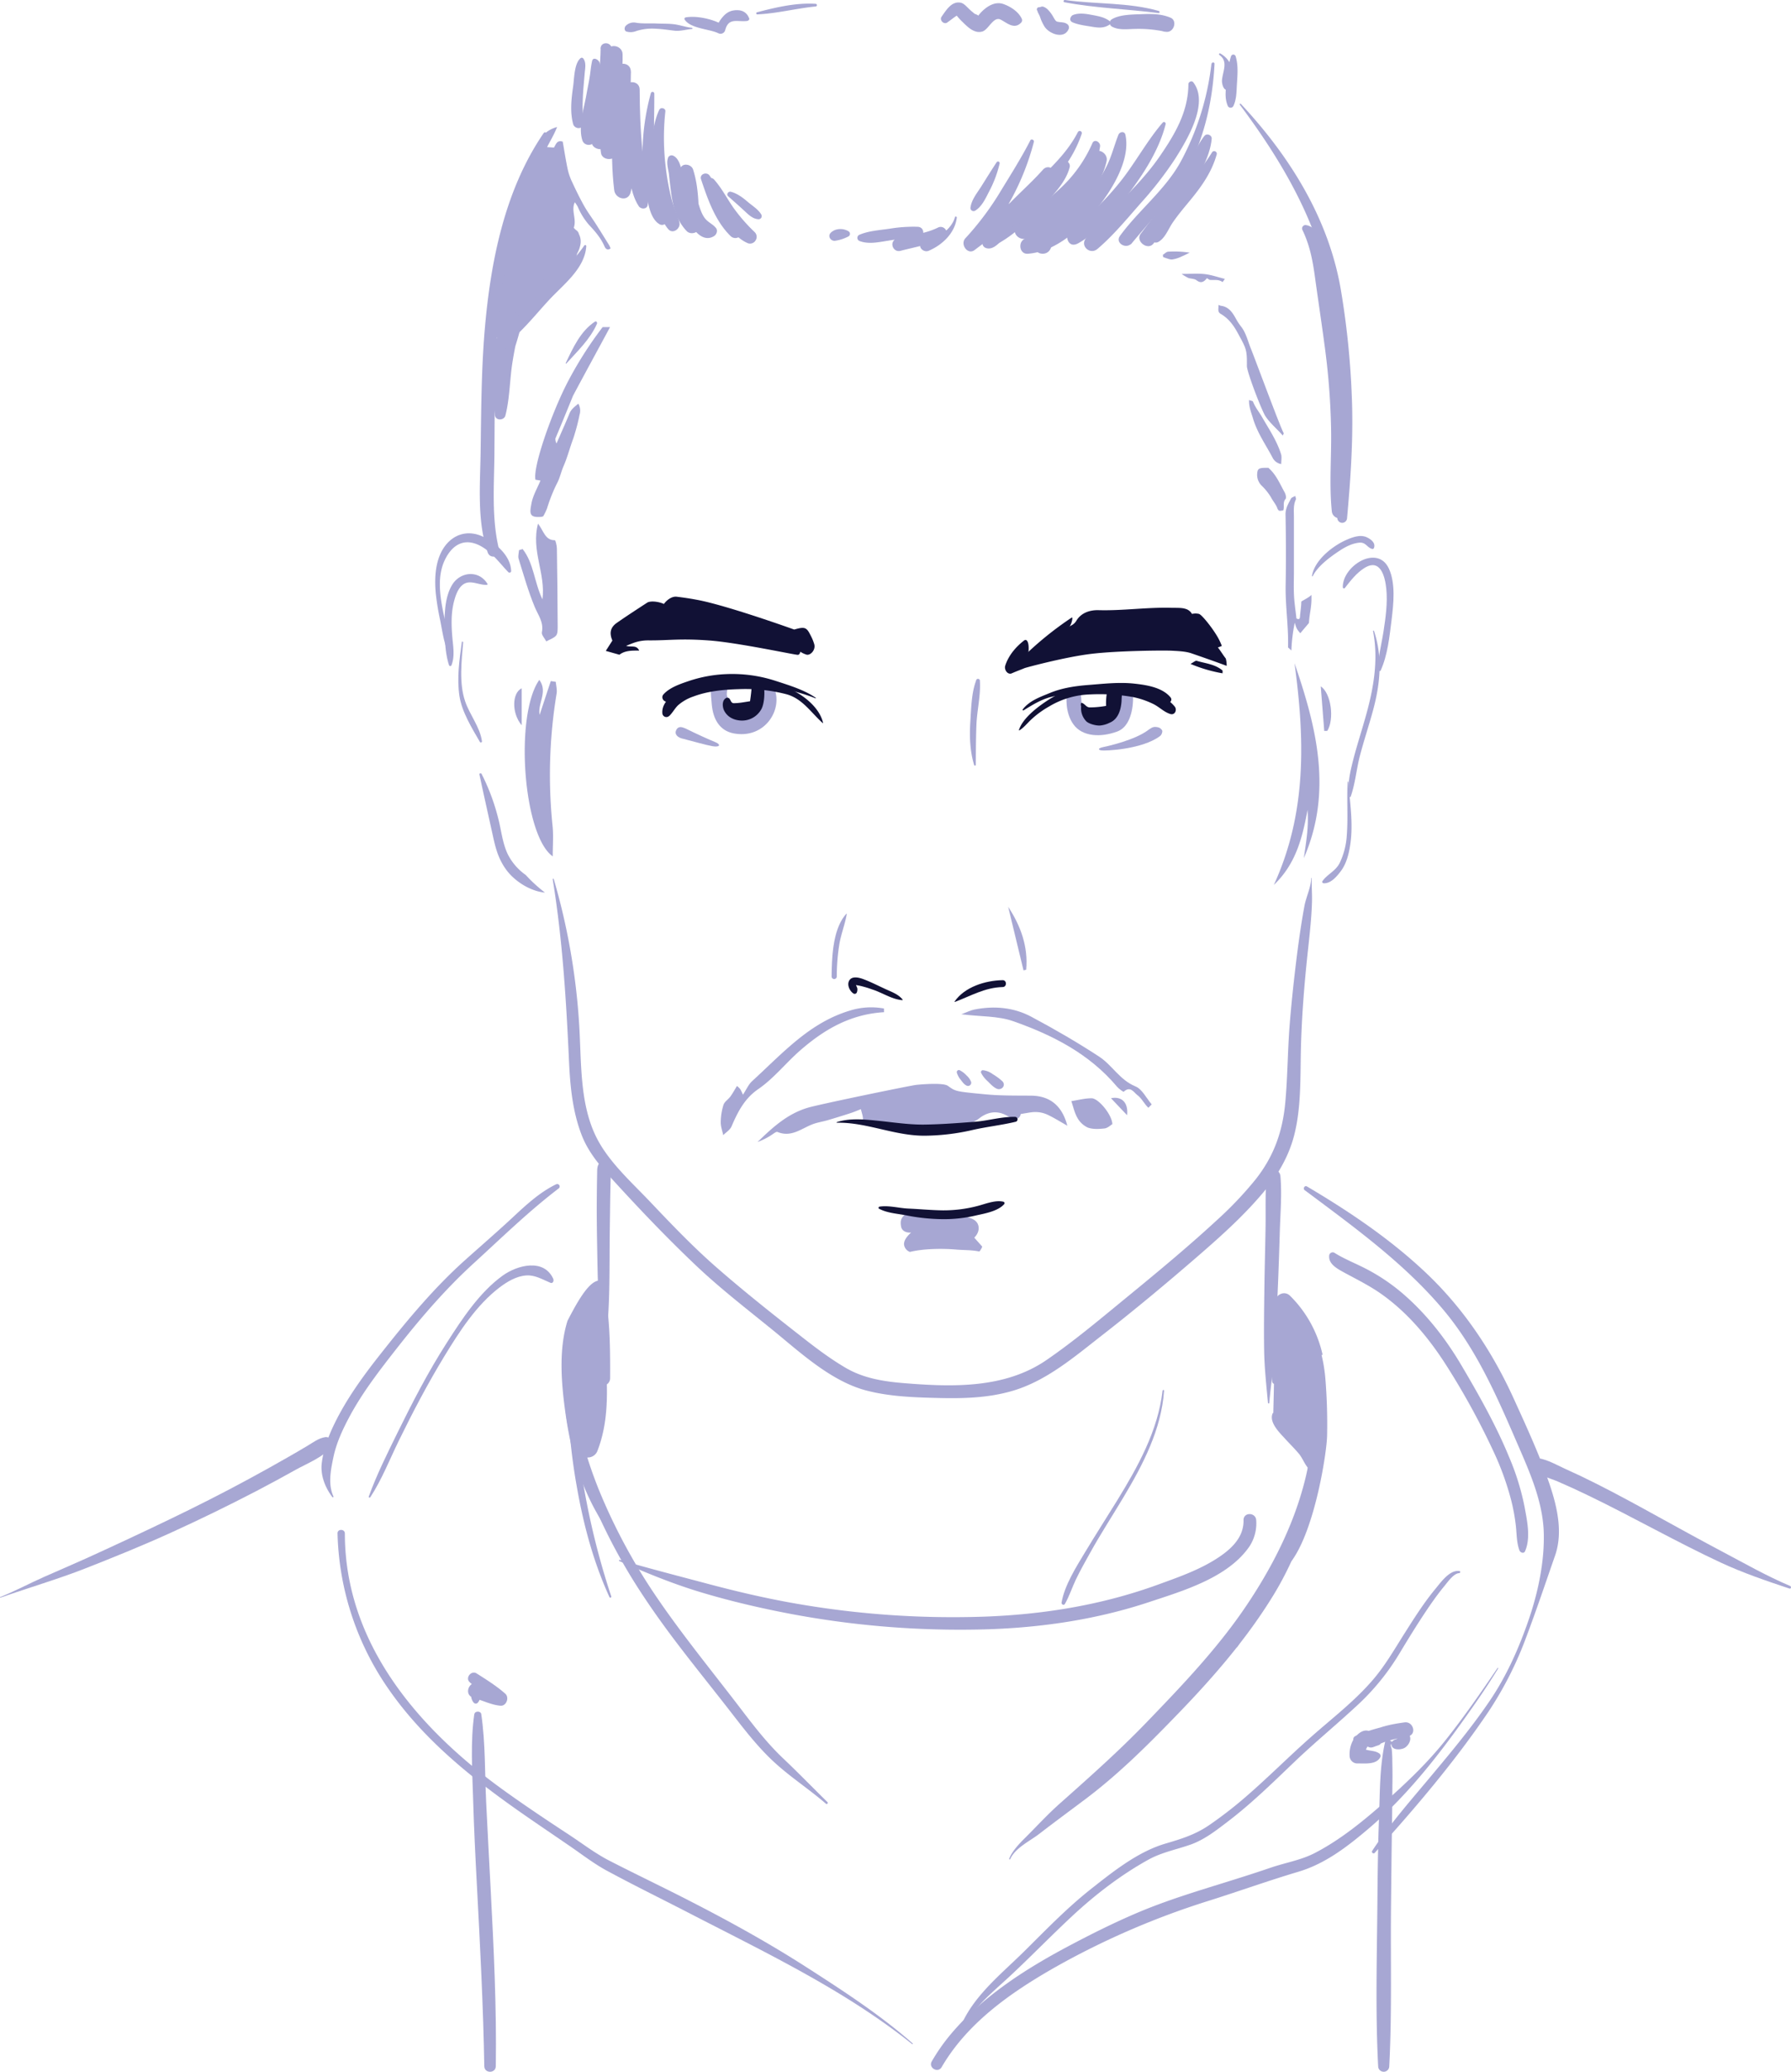<svg xmlns="http://www.w3.org/2000/svg" width="934.04" height="1080" viewBox="0 0 934.04 1080"><g id="Слой_2" data-name="Слой 2"><g id="guy_99666370"><g id="guy_99666370-2" data-name="guy_99666370"><path d="M272.36 156c.07-.37.15-.74.21-1.11a4 4 0 0 0-4.43-4.94c-1.91-2-5.7-2.05-6.39 1.41-.56 2.8-1.32 5.54-2.06 8.29-.58 1.86-1 3.77-1.42 5.63-.18.82-.35 1.64-.5 2.48a3.57 3.57.0 0 0 .34 2.46c-.09.91-.15 1.82-.18 2.74a3.48 3.48.0 0 0 1.92 3.42c-1.73 8-3.41 16.1-4.68 24.23a4.29 4.29.0 0 0 2.43 4.6 53.4 53.4.0 0 0 .56 11.42c.48 2.82 4.75 2.55 5.41.0 2.28-8.8 2.24-18.43 3.63-27.42q.69-4.38 1.56-8.73A199 199 0 0 0 274 160.21 4.06 4.06.0 0 0 272.36 156z" fill="#a7a7d3" fill-rule="evenodd"/><path d="M317.72 127.87c-2.37-3.81-4.73-7.62-7.15-11.41-2-3.09-4.18-6-6-9.24-2.32-4.15-4.4-8.45-6.4-12.77A30.77 30.77.0 0 1 296 87.92c-1-4.74-1.72-9.53-2.52-14.07-3.06-1-3.54 1.46-4.58 3.08l-3.59-.24c1.74-3.38 3.53-6.37 4.85-9.55l.39-.93a15.36 15.36.0 0 0-6.37 3.37c-1.79 3.93-10.37 23-13.89 34.34s-5.71 18.62-6 19.94c-.3 9.16-3.91 15.7-5.56 24.72.23.2.74 10.82 1 11.08 3.59 4.34 8.77 1.21 12.29 5.59.28.35.57.69.85 1h.28c3.53-3.55 7.12-7.06 10.55-10.71 4.87-5.17 9.78-10.41 13.34-16.6a30.58 30.58.0 0 0 1.55-3.15 11.73 11.73.0 0 1 .67-2.7c.92-2.32.65-4.94 2-7.13.78-1.23.27-4.3-.72-5.7a15.9 15.9.0 0 0-1.31-1.5c1.64-4.69-1.54-9 .55-13.32a18.76 18.76.0 0 1 1.5 2.27 35.27 35.27.0 0 0 6.07 9.71c3.17 3.34 6.08 6.79 7.95 11.09.36.82 1.29 2.34 3.13 1A11.92 11.92.0 0 0 317.72 127.87z" fill="#a7a7d3" fill-rule="evenodd"/><path d="M670.49 304.91c-.21 10.89 1.56 21.71 1.25 32.59.59.52 1.17 1.06 1.74 1.61a87.67 87.67.0 0 1 1.75-14.48c1 3.2 1 3.2 2.88 5.48l4.52-5.34c.31-5.53 1.57-8.27 1.3-14.67-.93 1.19-4.56 2.93-5.28 3.51.0 2.33-.61 6.38-.67 7.79-.08 1.71-1 1.47-1.86 1-.45-4.09-1.07-8-1.27-11.91-.22-4.24-.05-8.5-.05-12.76q0-14.08.0-28.17c0-3.08-.39-6.2 1-9.14.17-.37-.12-1-.27-1.89-.94.55-1.92.77-2.23 1.35-1.38 2.63-2.93 5.09-2.87 8.4C670.67 280.46 670.72 292.69 670.49 304.91z" fill="#a7a7d3" fill-rule="evenodd"/><path d="M314.29 170.51h3.86c-1.76 3.37-14.72 27.11-19.33 35.85-5.54 13.66-9.18 22.26-9.18 22.26a4.92 4.92.0 0 0 .61 2.54c2.26-5.22 4.6-10.4 6.76-15.66.91-2.22 2.63-3.43 4.59-5.07a7.27 7.27.0 0 1 .65 5.81 106.33 106.33.0 0 1-3.31 12.43c-1.79 4.76-3 9.71-5.06 14.39-1.25 2.84-1.85 6-3.3 8.72A84.77 84.77.0 0 0 285.3 265a30.89 30.89.0 0 1-2 4.15c-.59.18-.75.26-.91.28-6.56.6-6.17-1.9-5.22-7 .75-4.08 3-7.88 4.71-11.93l-2.63-.42c-1.4-6.54 8.11-33.9 16.44-50.22A198.5 198.5.0 0 1 314.29 170.51z" fill="#a7a7d3" fill-rule="evenodd"/><path d="M475.19 642.51c-1.37 1.19-4.2 4-3.65 6.68a4.7 4.7.0 0 0 3 3.43c7.18-1.75 17.21-1.85 24.36-1.21 3.4.3 7.84.15 11.87 1a8.5 8.5.0 0 0 1.49-2.56l-4.15-4.65c1.91-1.95 2.67-4.18 2.1-6.37-.65-2.45-2.84-3.42-4.85-4.11-3.74-1.29-7.47-2.52-11.48-2.23-3.29.23-6.61.0-9.91.0-.79.0-1.85.38-2.31-.06-2-1.88-4.19-.75-6.27-1s-2.91 1.11-4.36 2.66c-1.29 1.37-1.49 2.92-1.11 5.26S472.64 642.76 475.19 642.51z" fill="#a7a7d3" fill-rule="evenodd"/><path d="M669 227.05c-3-3.47-6.45-6.21-9-10-2-2.95-9.78-23.31-9.73-26.31.12-8.79-.43-9.15-5-17.58-2.22-4-4.77-7.29-8.71-9.58-1.73-1-1-2.79-1.09-4.67a5.42 5.42.0 0 0 1.14.48c4.33.47 6.24 3.69 8.09 7a27.76 27.76.0 0 0 2.48 3.76c2.73 3.44 3.58 7.75 5.21 11.67s15.76 42.17 17.09 43.95C669.55 225.94 669.25 226.39 669 227.05z" fill="#a7a7d3" fill-rule="evenodd"/><path d="M669.21 266.12c-1.18-.1-2.3 1-3.11-1.32-.67-1.87-2.24-3.57-3.23-5.51a29.32 29.32.0 0 0-4.77-6 7.94 7.94.0 0 1-2.48-5.86c.11-2.85.64-3.43 3.74-3.55.71.0 1.41.0 2.12.0 4.06 3.47 6 8.35 8.52 12.85.54 1 .94 2.81.44 3.38C668.8 262 670 264.17 669.21 266.12z" fill="#a7a7d3" fill-rule="evenodd"/><path d="M668.17 241.92a6.19 6.19.0 0 1-4.6-3.54c-3.54-6.66-7.94-12.89-10.11-20.26-.89-3-2.16-5.87-2.06-9.58 1 .37 1.91.44 2.06.81 1.15 3 3.22 5.45 4.77 8.15 3.59 6.24 7.7 12.3 9.87 19.27C668.57 238.3 668.17 240.1 668.17 241.92z" fill="#a7a7d3" fill-rule="evenodd"/><path d="M629.44 145c-1.45 1.84-3 3-5.49 1.06-1.07-.82-2.84-.69-4.23-1.17a26 26 0 0 1-3.5-2.1c4.82.0 8.49-.32 12.08.1 3.39.39 6.7 1.56 10.49 2.5l-1.18 1.66c-2-1.46-4.22-1-6.4-1.11C630.62 145.93 630.07 145.38 629.44 145z" fill="#a7a7d3" fill-rule="evenodd"/><path d="M606.45 132.85c.92-.58 1.83-1.6 2.78-1.65a54 54 0 0 1 11.22.51c-1.34.63-2.65 1.35-4 1.89a17.17 17.17.0 0 1-5.11 1.66c-1.53.09-3.13-.76-4.7-1.2C606.56 133.65 606.5 133.25 606.45 132.85z" fill="#a7a7d3" fill-rule="evenodd"/><path d="M537.65 571.16c-7.92-.06-15.87.06-23.73-.69-15.94-1.52-15.51-1.53-19.59-4.42-2.42-1.73-13.38-.81-16.36-.52s-50 10-56.34 11.83c-10.95 3.15-18.73 10.4-26.54 17.95a34.59 34.59.0 0 0 7.29-3.67c1-.61 2.4-1.85 3.09-1.56 6.95 2.91 12.14-1.51 17.89-3.85 2.66-1.09 5.61-1.48 8.39-2.3q5.91-1.74 11.76-3.64c1.86-.6 3.66-1.39 5.48-2.09.37 1.9 1.26 3.88 1 5.69v.29c1.83.56 3.66 1.48 5.68 1.94 5.6 1.28 11.5 1.43 17.18 2.39q8.07 1.35 16.17 2.46a81.21 81.21.0 0 1 10.41-1.57 10.1 10.1.0 0 0 1-1.67c.32-.68 1.92-.7 2.88-1.13 2.41-1.08 5.11-1.82 7.12-3.41 4.69-3.74 9.61-4.41 14.71-1.6 3.62 2 6.35 2.65 7.23-.88 3.33-.47 5.71-1.1 8.06-1a15.05 15.05.0 0 1 6 1.44c3.51 1.68 6.82 3.77 10.21 5.68C553.78 575.94 547.14 571.24 537.65 571.16z" fill="#a7a7d3" fill-rule="evenodd"/><path d="M288.26 446.42c-15.46-10.9-20-73.59-7-92 4.6 6.29-1 12.36.18 18.21q2.89-8.79 5.81-17.59l2.6.4c.17 2 .76 4.12.44 6.06a259.88 259.88.0 0 0-2.14 68.85C288.7 435.41 288.26 440.54 288.26 446.42z" fill="#a7a7d3" fill-rule="evenodd"/><path d="M675.11 345.71c11.46 33.33 20 66.83 4.87 101.61.57-4.15 1.25-8.29 1.67-12.46a74.55 74.55.0 0 0 .27-12.7c-2.66 14.22-5.93 28.07-17.6 39.16C681.71 423.48 680.41 384.85 675.11 345.71z" fill="#a7a7d3" fill-rule="evenodd"/><path d="M461.06 527.65c-18.7 1.09-32.42 10.15-43.46 19.68-7.56 6.53-14.06 14.88-22.09 20.37-7.16 4.89-10.66 11.73-14 19.5-.81 1.87-2.86 3.06-4.34 4.55-.46-2.25-1.32-4.52-1.28-6.77a31 31 0 0 1 1.41-9c.56-1.71 2.47-2.81 3.6-4.35s2.18-3.46 3.45-5.52a11.34 11.34.0 0 1 1.66 1.58 23.42 23.42.0 0 1 1.44 3c1.79-2.71 2.93-5.39 4.77-7.07 16.31-14.95 30.11-30.62 51.31-36.89a37 37 0 0 1 17.48-1C461 526.38 461 527 461.06 527.65z" fill="#a7a7d3" fill-rule="evenodd"/><path d="M272.56 286.22c5.81 7.33 6 17.16 10.33 26.23 1.79-13.5-6.06-25.51-2.29-39.5 3 4 3.71 8.71 8.76 8.66.36.0 1.05 2.81 1.07 4.32q.33 20.44.41 40.89c0 1.55.0 3.55-.87 4.54-1.25 1.39-3.34 2-5.07 3-.82-1.59-2.58-3.38-2.3-4.74 1.08-5.28-2-9-3.78-13.33-3.34-8.11-5.74-16.6-8.35-25-.42-1.35.11-3 .2-4.5z" fill="#a7a7d3" fill-rule="evenodd"/><path d="M371.21 367.33c-.64-7-.75-8.95.0-10.49.62-1.28 6.76-.14 7.81-1.22.93.94-.27 5.89.09 7 1.68 5.34 2.89 5.68 7.32 5.09s6 1 6.69-2.7c.4-2 2.62-10.54 3.36-10.24 3 1.19 7.17 3.12 7.88 5.64 3.16 11.18-6.54 24.91-21.92 21.87C375.2 380.8 371.89 374.78 371.21 367.33z" fill="#a7a7d3" fill-rule="evenodd"/><path d="M590.92 363.63c0 8.09-2.48 15.55-8.14 17.66-8.67 3.25-18.35 2.8-23-3.72s-3.46-15.16-3.46-15.16 6.44-2.56 7.39-1.47c0 0 .2 9.13 1.52 9.05 2.58-.15 10.43 1.75 12.77.16.91-.61.27-6.87.56-8 1-3.67 3.32-6.09 6.84-4.64C587.69 358.41 589.11 361.5 590.92 363.63z" fill="#a7a7d3" fill-rule="evenodd"/><path d="M501.34 528.73c2.91-1.07 4.86-2.09 6.94-2.49 10.21-2 20.33-1.12 29.48 3.74 12.13 6.46 24.07 13.38 35.57 20.9C580 555.27 584 563 592.13 566.32c3.53 1.42 5.72 6.16 8.51 9.4l-1.75 1.76c-2.25-2.12-3.38-4.9-5.85-6.71-1.62-1.18-3.52-4.91-7-1.65-.18.18-2.57-1.53-3.55-2.69-14.41-17.14-33.66-26.91-54.15-34.1C520.45 529.55 511.41 530 501.34 528.73z" fill="#a7a7d3" fill-rule="evenodd"/><path d="M580.12 586c-.92.55-2.37 2-4 2.24-2.88.34-6.08.52-8.73-.41a11.77 11.77.0 0 1-5.48-5.07c-1.54-2.63-2.17-5.8-3.19-8.74 3.52-.54 7-1.49 10.55-1.5S579.9 581 580.12 586z" fill="#a7a7d3" fill-rule="evenodd"/><path d="M575.58 389.4c3-.6 16.3-3.76 22.9-8.59 1.38-1 2.67-2 4.17-1.87s2.36.31 3.37 1.69c.43.59-.09 2.37-1.07 3.1-9.47 7.06-29 7.79-30.7 7.44S572.57 390 575.58 389.4z" fill="#a7a7d3" fill-rule="evenodd"/><path d="M371.65 389c-3.82-.67-10.3-2.6-16.14-4.07-1.28-.33-4.1-1.74-2.84-4.35 1.15-2.39 3.28-1.45 4.7-.89 6.23 3.07 12.41 5.86 15.6 7.15S375.46 389.64 371.65 389z" fill="#a7a7d3" fill-rule="evenodd"/><path d="M533.78 505.85q-4-16.58-8-33.14c6.57 10 10.47 20.78 9.4 32.8z" fill="#a7a7d3" fill-rule="evenodd"/><path d="M690.62 381.05c-.6-7.59-1.19-15.17-1.83-23.28 5.53 3.76 7.14 17.17 3.43 23.22z" fill="#a7a7d3" fill-rule="evenodd"/><path d="M272.08 358.8v19.29C266.74 371.76 267 361.22 272.08 358.8z" fill="#a7a7d3" fill-rule="evenodd"/><path d="M579.39 572.49c5.72-1.13 9.11 2.34 8.42 8.88z" fill="#a7a7d3" fill-rule="evenodd"/><path d="M506.46 564a9 9 0 0 0-2.4-3.38 12.53 12.53.0 0 0-3.47-2.67 1.09 1.09.0 0 0-1.58 1.22 10.86 10.86.0 0 0 1.83 3.5c1 1.18 1.77 2.52 3.17 3.21A1.68 1.68.0 0 0 506.46 564z" fill="#a7a7d3" fill-rule="evenodd"/><path d="M522.8 563.7a29.16 29.16.0 0 0-5.06-3.74 10.2 10.2.0 0 0-5.19-2.07 1 1 0 0 0-.84 1.47 14.67 14.67.0 0 0 3.26 4.18c1.45 1.39 3 3.18 4.87 4C522.31 568.6 524.78 565.86 522.8 563.7z" fill="#a7a7d3" fill-rule="evenodd"/><path d="M684.58 300.39c2.67-5.36 9.33-10.22 14.17-13.38 3-2 6.54-3.79 10.19-4.12 3.38-.31 4 2.56 6.65 3.26a.78.78.0 0 0 .89-.36c1.22-2.77-1.74-4.9-4-5.84-3.37-1.38-7.55.26-10.6 1.62-7.09 3.17-16.39 10.54-17.66 18.66.0.22.27.39.38.16z" fill="#a7a7d3"/><path d="M701.32 306.57c3.06-3.87 6-7.8 10.23-10.46 8.33-5.23 10.78 4.35 11.43 10.87.73 7.32-.34 14.91-1.44 22.13-1 6.65-3 13.36-2.62 20.13.0.54.86.89 1.12.3 3.69-8.16 4.61-17.79 5.72-26.6 1-8.15 2.14-18.71-1.4-26.47-5.92-13-24.3-1.45-24.07 9.67.0.48.69.87 1 .43z" fill="#a7a7d3"/><path d="M716.09 329.09c3 15.67.0 31.18-4.39 46.27-2 7-4.26 14-6.05 21-1.5 6-3.18 12.8-1.88 18.9.07.35.54.29.64.0 2.4-6.81 3-14.39 4.84-21.4 2-7.6 4.47-15.06 6.56-22.62 3.93-14.21 5.47-28.14.76-42.33a.25.25.0 0 0-.48.14z" fill="#a7a7d3"/><path d="M702.82 407.58c-.5 9.27.27 18.55-.44 27.8a38.9 38.9.0 0 1-3.66 14.39c-2.18 4.4-6.48 5.89-9.07 9.6-.33.47.12 1 .61 1.06 3.8.26 7-3.62 9.09-6.42 3.06-4.15 4.27-9.55 4.95-14.56 1.45-10.7-.35-21.22-1.07-31.87a.21.21.0 0 0-.41.0z" fill="#a7a7d3"/><path d="M266.57 297.63c-.25-7.6-7.14-13.69-13.53-17.26-7.06-3.95-14.77-2.94-20.08 3.17-6 6.95-6.51 17.4-5.66 26.1a133.33 133.33.0 0 0 2.31 13.92c1 5 1.71 10.41 3.59 15.19a.58.58.0 0 0 1.14-.15c.64-6.62-2.07-13.73-3.33-20.17-1.69-8.62-2.94-18.36 1-26.56s10.43-11.65 18.6-7.26c5.89 3.16 10 9 14.48 13.65a.9.9.0 0 0 1.52-.63z" fill="#a7a7d3"/><path d="M254.24 304.39c-4.51-7.44-14.3-6.41-18.47.54-3.4 5.68-3.92 13.26-3.9 19.7.0 6.95.11 15.5 2.31 22.12a.67.67.0 0 0 1.28.0c1.85-4.71.83-9.87.42-14.79-.5-6.08-.67-12.09.8-18.06 1-4 2.94-9.85 7.72-10.27 3.19-.29 6.28 1.46 9.58 1.23a.32.32.0 0 0 .26-.47z" fill="#a7a7d3"/><path d="M240.85 334.77c-1.27 9.37-2.65 18.63-1.24 28.06 1.23 8.23 6.57 16.86 10.67 23.95.27.46 1.16.3 1.08-.3-1-7.5-6.43-13.85-8.82-21-3.2-9.51-1.81-20.86-1-30.65.0-.42-.68-.51-.73-.1z" fill="#a7a7d3"/><path d="M276.26 458.31c-.72-.73-1.41-1.46-2.09-2.2a29.17 29.17.0 0 1-9.45-11c-2.75-5.89-3.31-12.54-4.92-18.61a109.71 109.71.0 0 0-8.64-23.06c-.26-.5-1.25-.3-1.15.21 2.12 10 4.39 20.05 6.6 30.07 1.58 7.16 2.78 13.5 7.64 20 3.93 5.24 11.83 10.84 19.95 11.58A79.31 79.31.0 0 1 276.26 458.31z" fill="#a7a7d3"/><path d="M441.33 476.41c-7.09 7.9-7.48 22.54-7.63 32.62a1.35 1.35.0 0 0 2.7.0 105.94 105.94.0 0 1 1.28-16.49c.86-5.46 3-10.57 3.9-16 0-.14-.14-.27-.25-.15z" fill="#a7a7d3"/><path d="M509.07 354.75c-2.43 6.42-2.56 14.32-3 21.11-.51 7.78-.29 15.4 1.94 22.9a.45.45.0 0 0 .89-.11c.05-6.95.05-13.91.33-20.85.3-7.51 2.28-15.31 1.81-22.78a1 1 0 0 0-2-.27z" fill="#a7a7d3"/><path d="M304.71 128c-7.71 11.21-19.06 19.85-28.26 29.81-4.7 5.08-9.55 10-14.35 14.93-2.74 2.85-7.23 8.1-4.35 12.07a2.41 2.41.0 0 0 3.72.48c1.54-1.4 1.92-3.23 2.94-5 1.56-2.68 4.19-4.87 6.4-7 5.44-5.29 10.29-11.25 15.45-16.82 7.47-8.09 18.75-16.38 19.5-28.17.0-.6-.75-.71-1.05-.28z" fill="#a7a7d3"/><path d="M301.9 122c-.62-3.12-5.86-3.79-6.47-.25-.7 4.06-1.06 8.25-2.82 12l-2 2.17a3 3 0 0 0-.8 2.11c-1.82 2.25-3.93 4.3-5.69 6.57-2.43 3.14 1.52 7.49 4.5 4.49a74.14 74.14.0 0 0 8.49-10 13.14 13.14.0 0 0 3.87-6.92 14.36 14.36.0 0 0 1.81-5.28A8.32 8.32.0 0 0 301.9 122z" fill="#a7a7d3" fill-rule="evenodd"/><path d="M283.62 69.25c-20.47 29.81-27.85 67.39-30.84 102.86-1.79 21.32-1.82 42.61-2.14 64-.25 16.86-1.92 35.74 3.73 51.91 1.28 3.69 6.84 2.24 5.89-1.63-4-16.07-2.53-33.86-2.41-50.28.16-21.19.0-42.3 1.58-63.46a323.25 323.25.0 0 1 5.11-39.07c4.45-22.11 12-42.91 20.3-63.8.29-.74-.82-1.09-1.22-.51z" fill="#a7a7d3"/><path d="M646.57 54.56c22 29.4 41.55 62.38 47.46 99.09a456.87 456.87.0 0 1 5.36 60.57c.27 10 .14 19.94-.28 29.9-.19 4.59-.49 9.17-.84 13.74-.3 4-1.19 8.29-.83 12.3a2.54 2.54.0 0 0 5.07.0c1.76-19.36 3.09-38.46 2.66-57.94a433.66 433.66.0 0 0-5.71-60.07c-6.12-37.65-26.67-70.52-52.34-98-.27-.29-.8.1-.55.43z" fill="#a7a7d3"/><path d="M679.3 120c3.68 7.69 5.21 15.33 6.38 23.76 1.8 13.07 3.79 26.1 5.5 39.19a370.67 370.67.0 0 1 3 40.36c.31 14.33-1.07 29.1.4 43.35a4 4 0 0 0 7.94.0c1.55-14.85.56-30.49.15-45.4a417.34 417.34.0 0 0-4-44.24c-1.68-12.62-3.73-25.14-6.11-37.65-1.24-6.46-3.06-20.47-11.28-22a1.79 1.79.0 0 0-2 2.6z" fill="#a7a7d3"/><path d="M537.35 73.14c-4.49 8.8-10 17.52-15.18 26a150.6 150.6.0 0 1-18.64 25c-3 3.11 1.09 9 4.77 6.18 14.45-11 29.91-21.7 41.34-36 3.23-4-2.23-9.81-5.79-5.79-9.69 10.91-21.88 19.76-29.11 32.69a4.23 4.23.0 0 0 5.75 5.75c8.06-4.42 14.9-11 21.24-17.51 5.93-6.13 14-13.76 16.13-22.29.56-2.19-1.91-4.39-4-3-6.79 4.45-11.63 12.18-17.08 18.09-6.06 6.58-12.7 13.13-20.57 17.51l5.75 5.74c6.78-12.29 18.49-20.75 27.64-31.14l-5.79-5.79c-11.2 14.11-26.32 24.49-40.32 35.58l5.56 5.56a132.69 132.69.0 0 0 30.13-55.71c.28-1.1-1.33-1.84-1.87-.79z" fill="#a7a7d3"/><path d="M562.13 68.85c-6.09 12-17 21.4-26.62 30.51-4.9 4.66-9.09 10-13.5 15.06-2.13 2.46-4.33 4.84-6.66 7.11-1.72 1.68-3.37 2.71-3 5.33a2.65 2.65.0 0 0 1.84 2.43c4.73 1.67 9.2-5.46 11.83-8.48 4.81-5.53 9.11-11.49 14.24-16.74 10.23-10.49 19.15-20.29 23.89-34.38a1.09 1.09.0 0 0-2-.84z" fill="#a7a7d3"/><path d="M569.69 74.68A70.81 70.81.0 0 1 553 98.16c-7.26 6.8-15.42 12.53-22.56 19.47-2.78 2.69-.41 6.47 2.85 6.88 9.64 1.2 18.79-7.85 24.85-14.13 7.13-7.38 14-16.08 18.54-25.36l-7.76-3.27c-4 18.46-23.86 27.61-29.06 45.41-1.56 5.35 6.17 7.16 8.14 2.24 6.84-17.07 25.07-26.66 29.11-45.39 1-4.49-5.58-7.82-7.76-3.27-3.82 8-9.5 15.22-15.35 21.79-4.72 5.31-12.7 14.81-20.71 13.92l2.85 6.88c14.06-14 34.56-25.52 37.56-47 .31-2.22-2.89-4.16-4-1.69z" fill="#a7a7d3"/><path d="M583.25 70.32c-2.18 5.49-3.48 11.12-6.18 16.43a86.85 86.85.0 0 1-10.89 16.53c-8.44 10.07-18.46 17.53-31.16 21-4.35 1.21-3.62 8.42 1.09 8 14.48-1.16 27.07-12.62 35.8-23.36 7.8-9.58 17.86-25.65 15-38.69-.45-2-3-1.57-3.61.0z" fill="#a7a7d3"/><path d="M606.44 63.83c-8.07 9.32-14 20.44-21.62 30.16a149.2 149.2.0 0 1-12.7 14.13c-4.61 4.53-10 8.06-14.75 12.34l6.89 2.85c0-.47.0-.94-.08-1.41-.12-1.48-1.56-3.1-3.21-2.45h.33c-6.86-2.48-6.17 11.36 1 7.38 10.9-6.09 19.85-17.2 27.19-27.06 7.67-10.3 15.29-22.49 18.42-35.08.19-.78-.84-1.5-1.43-.83z" fill="#a7a7d3"/><path d="M619.78 43.86c-.13 14.41-6.89 25.87-14.87 37.51-10.9 15.9-26 28-38.35 42.61l6.82 4c.33-1.06.63-2.11.88-3.19a2.81 2.81.0 0 0-3.42-3.42 8.51 8.51.0 0 0-4.28 2.64c-3.66 3.87 1.8 9.13 5.77 5.77 8.36-7.09 15.64-16 22.85-24.18A188.25 188.25.0 0 0 612.71 83c6-9.45 18.19-29.18 9.55-40.15-.82-1-2.47-.12-2.48 1z" fill="#a7a7d3"/><path d="M631.79 33.22a141.26 141.26.0 0 1-16 51c-8.14 14.83-21.84 25.22-31.7 38.74-2.77 3.79 3.5 7.34 6.25 3.65a12.51 12.51.0 0 0 1.93-4 2.32 2.32.0 0 0-3.38-2.61c-.87.49-1.74.93-2.64 1.34l3.52 6.05c11.1-13.44 23.63-26.28 31.17-42.18 7.77-16.37 11.53-33.89 12.46-51.89.06-1-1.46-1-1.58.0z" fill="#a7a7d3"/><path d="M628.23 70.72c-2.77 3.45-4.58 7.57-6.64 11.48-2.45 4.65-5.25 9.09-8.05 13.55-5.69 9.06-12.21 17.61-18.65 26.14-2.88 3.82 3.66 8.86 6.63 5.12 2-2.58 4-5.27 4-8.66a2 2 0 0 0-2.52-1.93c-2.44 1-4.16 2.89-6.57 4l5.78 5.77c6.39-8.59 12.59-17.28 18.12-26.45 4.78-7.94 10.8-18.08 11.59-27.46.15-1.79-2.51-2.95-3.66-1.52z" fill="#a7a7d3"/><path d="M632.13 79.36C626.79 88 620 95.46 613.36 103.07c-4.55 5.25-14.15 14.14-13 21.61.27 1.66 2.36 2.16 3.64 1.48 3.62-1.91 5.32-6.82 7.59-10.13 2.89-4.22 6.24-8.12 9.48-12.07 5.88-7.16 11-14.53 13.49-23.56a1.36 1.36.0 0 0-2.47-1z" fill="#a7a7d3"/><path d="M635.9 28.65c4.79 3.3 1.82 8.45 1.39 13.1-.18 2 1.13 7.08 4 4.23 2.3-2.3 1.32-7.93.87-10.78-.49-3.12-3.15-5.88-5.78-7.34a.46.46.0 0 0-.46.79z" fill="#a7a7d3"/><path d="M642 29.34c-1.37 4.13-1.67 8.45-2.2 12.75-.56 4.51-1.31 9 .57 13.24a1.64 1.64.0 0 0 2.83.0c1.73-3.65 1.63-7.51 1.88-11.49.3-4.89.78-9.76-.67-14.5a1.26 1.26.0 0 0-2.41.0z" fill="#a7a7d3"/><path d="M494 11.73c1.87-1.32 3.65-2.76 5.57-4-1 .64-1.3-.41.0 1.16a28.59 28.59.0 0 0 2.39 2.53c2.71 2.68 6.23 6.25 10.39 5 3.24-1 5.79-8.15 9.57-6.16 3.47 1.82 7 5.24 10.6 1.56a1.77 1.77.0 0 0 .46-1.76c-1.56-3.85-6-6.71-9.84-8-5.11-1.72-10.31 2.54-13.11 6.31l-.56.76c1.43-.55 1-1.19-1.15-1.92-1-.84-2.06-1.68-3-2.6-1.18-1.11-2.63-2.88-4.33-3.21-4.73-.92-7.59 4-9.94 7.31-1.27 1.79 1.25 4.31 3 3z" fill="#a7a7d3"/><path d="M541.21 5.81l.36.19L541 5a2.73 2.73.0 0 0 .28 1.29c-.67-1.12.12.42.24.66a15.46 15.46.0 0 1 .86 1.79 22.07 22.07.0 0 0 2.5 5.34c2.6 3.74 10.35 6.54 12.52.85a2.16 2.16.0 0 0-.57-2.17c-1.76-1.49-3.63-.9-5.65-1.54-.77-.24-1.52-1.85-2-2.6a16.33 16.33.0 0 0-3-3.88 6.1 6.1.0 0 0-2-1.22c-1-.36-1.51.33-2.35.24a1.13 1.13.0 0 0-.57 2.09z" fill="#a7a7d3"/><path d="M559.2 11.57c3.09 1.36 6.62 1.76 9.94 2.32s6.44 1 9.41-1a1.19 1.19.0 0 0 0-2c-2.71-2-5.72-2.46-9-3.09s-6.81-1.19-9.9.0c-1.42.55-2.29 2.93-.48 3.72z" fill="#a7a7d3"/><path d="M579.73 13.77c3.64 2.16 8.5 1.33 12.58 1.3a65.4 65.4.0 0 1 15.1 1.4q-.87-3.31-1.75-6.62c-.77.68-1.53 1.38-2.28 2.09a1.67 1.67.0 0 0 0 2.84 8.35 8.35.0 0 0 5.08 1.83c3.76.2 5.68-5.82 2-7.38-4.68-2-9.67-2.05-14.7-1.85-4.8.2-11.87.1-16 2.73a2.14 2.14.0 0 0 0 3.66z" fill="#a7a7d3"/><path d="M555.1 1.17c16.18 3.08 32.78 3.53 49.11 5.65.64.09.73-.93.15-1.1C588.5 1.18 571.65 2.29 555.42.0c-.75-.11-1.1 1-.32 1.16z" fill="#a7a7d3"/><path d="M425.44 2c-10.33-.66-20.73 1.82-30.65 4.4a.56.56.0 0 0 .14 1.1c10.27-.46 20.29-3.12 30.51-4.13a.69.69.0 0 0 0-1.37z" fill="#a7a7d3"/><path d="M360.88 14.51c-3.11-.32-6-1.42-9.13-1.84s-6.31-.26-9.43-.42c-3.57-.18-7 .2-10.58-.4a5.86 5.86.0 0 0-5.12 1.35c-1.13.79-1.3 3.08.44 3.34a7.67 7.67.0 0 0 4.68-.33A27 27 0 0 1 342.32 15c3.15.12 6.3.64 9.43 1s6-.66 9.13-.89a.27.27.0 0 0 0-.54z" fill="#a7a7d3"/><path d="M302.72 30.39c-3.25 2.66-3.27 10.78-3.82 14.63-.91 6.38-1.71 13.31.0 19.62a2.86 2.86.0 0 0 2 2 2.77 2.77.0 0 0 3.56-2c.38-1.39-.27-3.55-.42-4.93a55.77 55.77.0 0 1-.12-7.65c.14-4.6.63-9.17 1-13.75.22-2.61.95-5.75-.81-7.92a1 1 0 0 0-1.41.0z" fill="#a7a7d3"/><path d="M308.84 31.54a52.37 52.37.0 0 0-.86 5.32c-.48 4.29-1.46 8.54-2.21 12.78-1.24 6.9-4.29 16.55-2.06 23.5 1.15 3.57 6.67 3 6.64-.9.0-1.67.14-3.31.06-5a1.32 1.32.0 0 0-2.24-.92 22.07 22.07.0 0 1-2.91 3l5 2c-1.26-9 1.61-18.81 2.62-27.73.41-3.65 1-7.64-.3-11.17-.46-1.26-3-2.81-3.71-.9z" fill="#a7a7d3"/><path d="M313.24 25.42c-.16 16.15-4.55 32-4.77 48.24-.07 4.6 7.53 5.85 8.2 1.11 2.16-15.21 4.41-30.41 7.93-45.37l-8.45-1.15c.46 17.35-5.37 34.15-2.73 51.53.56 3.66 6.41 4.27 7.94 1 6.38-13.49 6.16-28.78 7.72-43.33h-8.75c-.1 20.61-2.56 41.16.0 61.71.57 4.56 7.21 6.28 8.53 1.16 4.5-17.45 4.67-35.74 4.73-53.65h-7.9c0 10.7.38 21.37 1.36 32 .84 9.14.92 21 6.08 28.84 1.08 1.65 4.23 1.72 4.63-.61 1.54-9.06-1.74-19.13-2.68-28.23-1.1-10.64-1.44-21.34-1.49-32 0-5.1-7.9-5.1-7.9.0.0 17.12-.76 34.73-5.21 51.34l8.54 1.15c-2.55-20.55-.05-41.1.0-61.71.0-5.76-8.17-5.49-8.75.0-1.35 12.87-.84 27-6.47 39l7.94 1c-2.53-16.42 3.42-32.77 2.95-49.22-.14-4.74-7.32-6-8.45-1.14-3.58 15.35-5.78 30.93-7.83 46.55h8.35c.07-16.12 3.83-32.13 2.32-48.24-.35-3.73-5.86-3.87-5.9.0z" fill="#a7a7d3"/><path d="M339.43 48.58a121.07 121.07.0 0 0-4.3 36.14 96.93 96.93.0 0 0 2.21 18.2c1 4.68 2.24 11.48 6.67 14a2.53 2.53.0 0 0 3.69-1.5c1-4.74-2.11-9.9-3.31-14.49a101.54 101.54.0 0 1-2.85-18c-.88-11.36-.25-22.75-.31-34.13a.92.92.0 0 0-1.8-.25z" fill="#a7a7d3"/><path d="M343.82 57.2c-4.3 9.32-4.13 20.5-3.44 30.56.67 9.73 1.53 23.83 8.09 31.66 2.4 2.87 6.59-.25 5.87-3.42a20.87 20.87.0 0 0-2-5.57 1.66 1.66.0 0 0-2.84.0 21.59 21.59.0 0 0-2 5.57h6.78c-1-4.17-3-8.13-4.06-12.31a121.65 121.65.0 0 1-2.95-15.93A126.2 126.2.0 0 1 347 58.05c.19-1.65-2.45-2.33-3.14-.85z" fill="#a7a7d3"/><path d="M348.4 82.37c-1 2.39.14 5.83.44 8.33.41 3.52.78 7 1.27 10.55 1 7 3 14 8 19.2 2.3 2.37 7.05.71 6.79-2.81-.75-10.14-.3-19.45-3.45-29.3-1-3-6.17-3.66-6.73.0-1.14 7.33.32 15.53 2.56 22.54 1.7 5.3 7.89 16.62 15.1 12.2 1.27-.78 2.08-2.79 1.08-4.12-1.46-1.93-3.61-2.77-5.25-4.5-2-2.11-3-5.29-3.84-8-1.83-5.93-1.89-12.07-2.92-18.12L355 91c3.34 7.36 3.75 17.7 2 25.55l6.64-1.75c-4.46-5-5.73-11.91-6.94-18.34-.78-4.14-1.09-13.18-5.54-15.26a2 2 0 0 0-2.81 1.14z" fill="#a7a7d3"/><path d="M365.61 93.46c3.45 10.36 7.4 21.79 15.4 29.59 3 2.91 7.7-.79 5.71-4.41s-4-7.29-6.11-10.85c-1.15-1.91-2.37-3.79-3.61-5.64-1.11-1.68-3.71-4.4-3.81-6.5-.23-4.92-7.89-3.16-5.75 1.55a129.57 129.57.0 0 0 10.13 17.44c3.18 4.8 7.14 10 12.62 12.21a3.39 3.39.0 0 0 3.4-.9 4.32 4.32.0 0 0 .89-1.54 3.46 3.46.0 0 0-.89-3.39 89.16 89.16.0 0 1-11.13-12.78c-3.39-4.88-6.17-10.35-10.17-14.77l-3 5.15c3.13 1 5.76 6.88 7.35 9.54 2.25 3.76 3.76 7.92 3.31 12.32l6.77-1.84c-6.48-8.59-10.67-18.19-16.62-27.07-1.49-2.21-5.41-.87-4.49 1.89z" fill="#a7a7d3"/><path d="M379.75 102.32c2.71 2.4 5.41 4.79 8.08 7.24 2.26 2.07 4.58 4.6 7.81 4.73a1.63 1.63.0 0 0 1.4-2.43c-1.62-2.78-4.88-4.72-7.29-6.8s-5.41-4.29-8.63-5.1c-1.31-.33-2.47 1.39-1.37 2.36z" fill="#a7a7d3"/><path d="M498 113.24c-1.54 6-9 11.43-15.11 12.21.48 1.76 1 3.52 1.43 5.27a98 98 0 0 0 8.48-7.43c2.52-2.45-.67-6.13-3.61-4.67-6.63 3.3-14.25 3.95-21.37 5.75l2.56 6.07c3.34-2.12 6.56-4.37 9.75-6.7 2.34-1.71 1.6-5.36-1.5-5.51a75.44 75.44.0 0 0-14.7 1c-5.16.76-10.72 1.07-15.55 3.08a1.76 1.76.0 0 0 0 3.37c4.32 1.58 8.73.76 13.19.05 5.69-.92 11.27-1.84 17.06-1.62q-.74-2.74-1.49-5.51A113.64 113.64.0 0 1 467 124.7c-3.31 1.88-1.07 7 2.56 6.07 7.67-2 15.51-3.25 22.6-7l-3.6-4.67a88.77 88.77.0 0 1-7.7 7.2c-2.72 2.21.75 5.58 3.43 4.44 7.15-3 13.78-9.27 14.7-17.34.06-.59-.88-.69-1-.14z" fill="#a7a7d3"/><path d="M442.53 120.57c-2.78-1.68-6.81-1.63-9.25.74-1.9 1.84.08 4.65 2.43 4.18a21.68 21.68.0 0 0 6.82-2.27 1.55 1.55.0 0 0 0-2.65z" fill="#a7a7d3"/><path d="M519.76 84.58c-2.73 4.16-5.36 8.39-8 12.6-2.24 3.54-5.18 7-5.66 11.24a1.64 1.64.0 0 0 2.47 1.41c3.59-2.21 5.49-6.55 7.37-10.2a60.26 60.26.0 0 0 5.39-14.4.86.86.0 0 0-1.56-.65z" fill="#a7a7d3"/><path d="M315.53 708.93c.22-8.61 1.34-17.23 1.81-25.84.5-9.34.53-18.68.58-28 0-9.18.17-18.35.28-27.52q.09-6.66.27-13.33c.09-3.55.84-6.35-1.75-9a2.27 2.27.0 0 0-3.18.0c-2.35 2.14-2.06 4.06-2.13 7.15-.1 4.42-.15 8.85-.18 13.28-.07 9.15.09 18.3.25 27.45.17 9.34.31 18.69 1 28s2 18.58 2.26 27.85a.4.4.0 0 0 .79.0z" fill="#a7a7d3"/><path d="M661.94 731.27c.77-8.69 2.12-17.29 2.72-26 .72-10.6 1.2-21.22 1.67-31.84s.81-21.45 1.14-32.17c.29-9.26 1.11-18.84.3-28.07a3.62 3.62.0 0 0-7.23.0c-.78 8.79-.38 17.8-.53 26.62-.18 10.68-.48 21.37-.62 32.05s-.29 21.32-.12 32c.14 9.27 1.16 18.26 2 27.46a.36.36.0 0 0 .71.0z" fill="#a7a7d3"/><path d="M526.81 969.23c2.49-5.84 10.44-9.58 15.12-13.2 8.06-6.22 16.27-12.24 24.4-18.36 17.78-13.41 33.13-28.88 48.6-44.89 18.24-18.89 35.63-39 49.34-61.49a166.4 166.4.0 0 0 15.58-33.53c3.78-11.17 7.41-23.26 8.67-35 1.05-9.75-.58-19.91-2.07-29.53-1.63-10.48-4-22.7-10.16-31.58a.77.77.0 0 0-1.41.59 270.53 270.53.0 0 1 6.78 34.58c1.11 9.27 2.19 19.58.27 28.81-5.24 25.14-16.85 48.74-31 70-15.14 22.84-34.26 42.82-53.22 62.47-14.42 14.94-29.62 28.4-45.12 42.18-6.41 5.7-12.07 11.93-18.11 17.93-2.86 2.83-6.75 6.9-8.17 10.78-.1.29.38.49.49.21z" fill="#a7a7d3"/><path d="M290 617.38c-8.69 4.23-15.92 11-22.94 17.55-8 7.43-16.25 14.55-24.38 21.83-16.41 14.66-30.51 31.7-44.11 48.92-9.14 11.57-17.86 23.5-24.3 36.81-3.06 6.34-5.6 13.14-6.46 20.16-.78 6.31 1.68 12.68 5.49 17.74a.33.33.0 0 0 .57-.34c-2.87-6.32-1.4-13.69.0-20.36 1.5-7.31 4.71-14.22 8.18-20.78 6.82-12.84 15.77-24.38 24.7-35.78 12.39-15.82 25.5-31.08 40.36-44.65 14.48-13.23 28.58-27 44.2-38.91a1.27 1.27.0 0 0-1.28-2.19z" fill="#a7a7d3"/><path d="M476 1065.25c-17-14.94-36-27.26-55-39.49-19.92-12.8-40.61-24.23-61.66-35-13.81-7.1-27.84-13.75-41.64-20.85-7.11-3.66-13.56-8.57-20.23-13-11.84-7.77-23.63-15.61-35.12-23.89-44.15-31.82-82.48-76.31-82.5-133.64.0-2.46-3.9-2.46-3.82.0a148.38 148.38.0 0 0 27.74 82.72c15.93 22.48 37 40.45 59.17 56.55 11.48 8.35 23.33 16.19 35 24.24 5.95 4.1 11.68 8.51 18 12 14.07 7.63 28.46 14.67 42.68 22 40 20.68 81.75 40.39 117.06 68.67.21.16.5-.12.3-.3z" fill="#a7a7d3"/><path d="M288.59 666.77c-4.89-11-18.84-7.26-26.38-1.84C250.06 673.67 241 687.52 233 7e2c-9.63 15-17.9 31-25.77 47-5.3 10.81-10.83 21.83-14.92 33.17-.18.49.54.74.8.34 6-9.15 10.14-19.79 14.93-29.58 7.33-15 15.07-29.74 23.75-44 7.87-12.89 16.6-26.54 28.77-35.82 4-3 8.74-5.87 13.86-6.22 4.68-.33 8.5 2.12 12.67 3.84 1.19.49 1.88-1 1.47-1.92z" fill="#a7a7d3"/><path d="M680.59 620.55c25.4 19 51.86 38 72.33 62.46 18 21.52 28.68 47.14 39.73 72.6 6.14 14.14 12.24 28.74 12.48 44.38.24 14.71-3.07 30.3-7.81 44.14-5.08 14.8-11.47 29.28-20.25 42.28-9.18 13.58-19.72 26.28-30.23 38.84-10.84 13-22 25.54-31.28 39.69a.86.86.0 0 0 1.34 1c21-23.2 41.79-47.59 59.32-73.58A186.83 186.83.0 0 0 796 853.33c5.28-14 10.08-28.28 15-42.42 4.69-13.42.29-28.58-4.35-41.39-4.94-13.62-11.1-27-17.1-40.18-11.19-24.64-26.17-47.17-45.88-65.81-18.57-17.57-40-32-62-45-1.33-.79-2.34 1.13-1.18 2z" fill="#a7a7d3"/><path d="M781 869.5c-8.71 12.86-17.54 25.61-27.23 37.76-9.33 11.71-20.29 22.16-31.49 32.06s-23.54 20-37 26.86c-6.92 3.51-15.17 4.9-22.51 7.41-8 2.74-16 5.27-24.09 7.78-15.18 4.73-30.44 9.37-45.1 15.57-12.29 5.2-24.31 11.2-36.1 17.45-23 12.2-45.92 26.85-62.59 47.2a100.08 100.08.0 0 0-8.95 13c-1.93 3.32 3.21 6.31 5.14 3 13.59-23.36 36.63-39.3 59.69-52.36a416.81 416.81.0 0 1 80.29-34.57c15.39-4.87 30.65-10.34 46.11-14.94 14-4.18 25.4-13 36.43-22.34 22.28-18.91 40.43-43.27 57-67.19q5.58-8.07 10.72-16.43c.14-.23-.21-.43-.36-.21z" fill="#a7a7d3"/><path d="M761.14 819c-5-.86-9.74 5.87-12.38 9.06-6.08 7.31-11.21 15.45-16.3 23.46-5.17 8.16-9.92 16.47-16.21 23.86-9.43 11.08-21.12 20.05-32 29.63-11.73 10.31-22.73 21.43-34.55 31.65a214.61 214.61.0 0 1-19 14.71c-7.24 5-14.65 7.26-23 9.72-14.31 4.23-27.19 14.54-38.75 23.65-12.44 9.81-23.41 21.21-34.65 32.34-13.78 13.63-30.54 26.32-35.55 46a.46.46.0 0 0 .88.24c4.2-13.82 16.67-23.5 26.88-33 11-10.23 21.49-21.07 32.5-31.33 12-11.19 25.54-21.62 39.94-29.57 6.92-3.82 14.49-5.22 21.87-7.81s13.61-7.55 19.65-12.15c12.21-9.31 23.2-20.08 34.27-30.68 10.71-10.25 22.14-19.63 33-29.71a122.62 122.62.0 0 0 21.92-26.82c4.71-7.83 9.49-15.62 14.6-23.2 2.83-4.19 5.77-8.33 9-12.23 1.68-2 4.77-6.58 7.71-6.75.62.0.83-1 .15-1.14z" fill="#a7a7d3"/><path d="M693.19 654.66c-.4 4.51 4.76 7 8.06 8.84 6.22 3.39 12.44 6.44 18.3 10.47 13.9 9.59 25 22.75 34.1 36.81A385.7 385.7.0 0 1 778.59 756a147.26 147.26.0 0 1 9.47 25.89 98.75 98.75.0 0 1 2.45 13.21c.52 4.35.35 9 1.94 13.18.43 1.1 2.28 1.78 2.89.37 3.06-7 1.07-15.9-.26-23.18a129.62 129.62.0 0 0-7.83-25.38c-6.83-16.74-15.93-32.83-25.11-48.38-8.43-14.29-18.85-27.54-31.59-38.24A100.16 100.16.0 0 0 712 661.21c-5.24-2.69-11.12-5-16.06-8.13a1.84 1.84.0 0 0-2.75 1.58z" fill="#a7a7d3"/><path d="M933.56 826.74c-12-5.07-23.45-11.59-35-17.7-11.24-5.95-22.39-12.08-33.52-18.22-10.85-6-21.72-11.93-32.79-17.51q-7.92-4-16-7.62c-4.73-2.12-10.94-5.91-16.16-5.57-2.63.18-4.25 3.31-2.21 5.33 3.61 3.55 9.91 4.85 14.51 6.84q8.16 3.53 16.15 7.41c11.74 5.66 23.27 11.76 34.82 17.79 11.3 5.89 22.6 11.77 34.16 17.13s23.6 9.46 35.68 13.48c.88.3 1.18-1 .37-1.36z" fill="#a7a7d3"/><path d="M.2 832.85c14.84-5.23 29.85-9.57 44.54-15.33 15-5.9 29.92-11.94 44.6-18.63q22.43-10.21 44.3-21.58c6.9-3.58 13.72-7.3 20.51-11.09 6.14-3.43 14.75-6.68 19-12.4 1.86-2.51-1.2-5-3.57-4.64-3.49.54-6.32 2.8-9.34 4.57-3.32 2-6.63 3.91-10 5.84-6.73 3.88-13.54 7.63-20.37 11.34-13.83 7.51-27.9 14.61-42.1 21.43s-28.63 13.57-43 20.09c-7.19 3.25-14.45 6.33-21.66 9.52-7.7 3.42-15.16 7.42-23 10.56-.19.08-.11.39.09.32z" fill="#a7a7d3"/><path d="M606.3 724.89c-2.4 21-12.91 39.75-23.79 57.48-5.54 9-11.29 17.9-16.75 27-4.62 7.66-10.54 17-12.13 26-.18 1 1.18 1.73 1.75.74 2.28-4 3.71-8.5 5.69-12.67 2.32-4.85 5-9.53 7.6-14.23 5.42-9.75 11.51-19.11 17.23-28.68 10.21-17.08 19.77-35.38 21.19-55.57.0-.52-.73-.5-.79.0z" fill="#a7a7d3"/><path d="M295.33 189.53c5.76-6.41 12.49-12.7 16-20.77.28-.65-.35-1.57-1.08-1.08-7.56 5-11.43 13.7-15.21 21.59-.1.2.16.44.33.26z" fill="#a7a7d3"/><path d="M357.05 10.19c3.06 4.74 12.69 4.85 17.48 7.09a2.53 2.53.0 0 0 3.66-1.49c1.7-6.87 6.41-4.23 11.43-4.86.64-.08 1.38-.67 1.08-1.42-1.52-3.76-4.69-4.69-8.52-4-4.19.79-6.72 4.94-8.55 8.33L377 13C372.13 10 363.23 8 357.5 9.09a.75.75.0 0 0-.45 1.1z" fill="#a7a7d3"/><path d="M288.25 458.41c5.15 31.63 7.06 63.4 8.53 95.37.59 12.84 1.91 26 6.63 38.08 3.49 8.89 9.39 15.77 15.72 22.71 14.18 15.56 28.78 30.87 44.07 45.35 12.55 11.87 26.46 22.59 39.86 33.49 14.64 11.91 30.71 27 49.5 31.65 11.89 3 24.51 3.41 36.69 3.71 12.94.32 25.85.0 38.38-3.6 17.88-5.1 32.61-17.79 47-29 17.11-13.32 33.79-27.22 50.17-41.41 12.09-10.48 24-21.14 34.26-33.43 7.26-8.66 12.94-18.28 15.81-29.27 3.4-13 3.31-27.3 3.49-40.64.26-18.74 1.73-37.24 3.74-55.88.91-8.5 1.89-17 2.13-25.58.11-4.05-.25-8.14-.13-12.18a.13.13.0 0 0-.25.0c-.14 4.69-2.73 9.94-3.58 14.59-1.82 9.89-3.2 19.83-4.41 29.81-1.28 10.54-2.39 21.09-3.24 31.66-1.1 13.65-1.07 27.37-2.33 41-1.41 15.18-6 28-15.49 40a189.65 189.65.0 0 1-19.92 21c-15 13.84-30.71 26.89-46.48 39.8-13.91 11.38-27.75 23.1-42.56 33.29C523.93 724 496.5 723.08 471.1 721c-10.53-.88-20.78-2.54-30-7.92s-17.46-11.86-25.72-18.33c-14.26-11.16-28.58-22.57-42.2-34.5-12-10.51-23.09-22.14-34.06-33.69-9.61-10.13-21.34-20.54-27.79-33.08-9.34-18.14-8-40.53-9.34-60.32a344.68 344.68.0 0 0-13.19-74.87.29.29.0 0 0-.56.16z" fill="#a7a7d3"/><path d="M431.53 939.42c-7.66-7.52-15.12-15.21-22.91-22.6-8.49-8-15.48-17.11-22.55-26.37-14.47-18.94-29.6-37.38-43.07-57.06a303.14 303.14.0 0 1-30.39-56.06 231.69 231.69.0 0 1-9.72-29.41c-2.64-10.14-3.39-20.09-4-30.48-.12-1.93-3.19-2.6-3.55-.48-3.33 19.25 3.85 40.89 10.7 58.6a300.54 300.54.0 0 0 30.09 57.38c13.3 20.08 28.73 38.66 43.52 57.64C387 9e2 394 909.4 402.77 917.69s18.86 14.7 27.94 22.56c.56.48 1.36-.29.82-.83z" fill="#a7a7d3"/><path d="M318.8 832.23a394.27 394.27.0 0 1-14.21-56.43c-1.83-10.37-3.14-20.83-4-31.32-.36-4.52-.57-9.05-.7-13.59-.11-3.86.53-8.13-1.14-11.71a.78.78.0 0 0-1.33.0c-1.64 3.08-1.27 6.65-1.22 10.06.06 5.09.34 10.17.71 15.24a306.49 306.49.0 0 0 3.9 30.49c3.47 19.81 8.66 39.34 17.06 57.64.24.52 1.09.15.91-.38z" fill="#a7a7d3"/><path d="M245 877c4.4 3.77 9.33 6.9 13.3 11.16l4.46-5.76a96.14 96.14.0 0 0-13.56-5c-4.35-1.19-7.21 5.22-3.1 7.37l.33.49c-.24-.57-.48-1.14-.71-1.71a5.74 5.74.0 0 0 1.38 4.09 1.45 1.45.0 0 0 2.06.0 5.8 5.8.0 0 0 1.39-4.09c-.24.57-.48 1.14-.71 1.71l.33-.49-3.11.41c4.64 1.21 9 3.54 13.84 4 3.18.33 4.88-4.25 2.6-6.27-4.61-4.07-9.78-7.29-14.95-10.57-2.79-1.77-6.1 2.42-3.55 4.6z" fill="#a7a7d3"/><path d="M247.35 893.58c-2.06 14.45-1.06 29.4-.62 43.94.45 15.21 1.18 30.4 2 45.6 1.66 31.31 3.3 62.63 3.84 94 .06 3.85 5.93 3.86 6 0 .45-30.68-1.06-61.29-2.66-91.92-.79-15.2-1.63-30.4-2.36-45.6s-.35-30.87-2.55-46c-.26-1.79-3.35-1.79-3.61.0z" fill="#a7a7d3"/><path d="M707.24 908.83c8.54 1.32 17.6-2.64 26.08-3.54q-.5-3.69-1-7.39c-6.69.91-13.13 2.23-19.11 5.49-3.93 2.14-1.2 9 3.09 7.32.87-.33 1.75-.65 2.64-.93a2 2 0 0 0 1.42-1.87 4.82 4.82.0 0 0-3.1-4.52v6.92c5.29-3 11.17-4 17.06-5.16 4.78-1 2.72-8.08-2-7.25-8.33 1.48-17.89 3.59-25.57 7.17-1.55.72-1.24 3.5.49 3.76z" fill="#a7a7d3"/><path d="M719.21 914c-1.56-1.07-3.38-1.2-5.2-1.53a52.63 52.63.0 0 0-6.23-1.06l3.94 3.93a8.51 8.51.0 0 1 1.87-5.38 10.54 10.54.0 0 0 2.39-3.55 3.35 3.35.0 0 0-2.36-4.14c-3.09-.85-6.07 2-7.62 4.3a15.22 15.22.0 0 0-2.15 8.77 4 4 0 0 0 3.93 3.94c3.81-.09 9.89.79 12-3.15a1.59 1.59.0 0 0-.56-2.13z" fill="#a7a7d3"/><path d="M725.63 909c-.06 3.41 4.29 3.31 6.49 2.36s4.46-4.51 2.81-6.89a3.15 3.15.0 0 0-4.87-.63 5.15 5.15.0 0 0-1.25 2.43c.25-.77.0-.15-.1.0s-.19.25.07-.07a3.64 3.64.0 0 1-.34.34c.46-.44-.09.0-.23.09.47-.24-.54.15-.64.19-.84.28-1.93 1.14-1.94 2.14z" fill="#a7a7d3"/><path d="M727 908.8l-2.1-1.56a1.35 1.35.0 0 0-2.43.32c-3 12.92-2.78 26.47-3.27 39.69-.55 14.51-.73 29.06-.85 43.59-.24 28.66-1.12 57.63.39 86.27a2.89 2.89.0 0 0 5.78.0c1.47-28 .62-56.19.93-84.2.16-14.53.28-29.06.53-43.59.11-6.91.11-13.82.21-20.73.05-3.45.0-6.9-.07-10.35.0-2.08-.08-4.13-.28-6.2-.12-1.28-1.64-3.41 1.06-2.88a.19.19.0 0 0 .1-.36z" fill="#a7a7d3"/><path d="M323 813.77c14.24 6.27 28.2 12 43.17 16.47s30.36 8.06 45.78 11a477.05 477.05.0 0 0 95.26 8.27c31.23-.35 62.33-4.5 92-14.33 17.92-5.93 41.15-12.72 52.38-29a22 22 0 0 0 3.55-13.7c-.26-4.22-6.7-4.29-6.61.0.21 9.91-8 16.41-15.72 21.08-9 5.43-19.07 8.92-28.91 12.5-29.26 10.65-59.82 15.6-90.88 16.7A476.72 476.72.0 0 1 415.4 836c-15.49-2.67-30.78-6.25-46-10.29-15.37-4.09-30.89-8.07-46.13-12.54-.38-.11-.65.48-.27.65z" fill="#a7a7d3"/><path d="M691.2 718.59a81 81 0 0 0-2-12.31 5.41 5.41.0 0 1 .58.07 62.09 62.09.0 0 0-17-30.87c-3.28-3.24-8.63.0-7.56 4.41h0a4.23 4.23.0 0 0-2.42 3.75c-.22 4.29-.19 8.57.0 12.85a121.68 121.68.0 0 0 .68 23.68 1.41 1.41.0 0 0 .91 1.23c-.08 5-.24 10.08-.34 15.15a.44.44.0 0 0-.35.26c-2 4.69 3.7 10.12 6.5 13.2 2.31 2.55 4.76 4.94 7 7.57 2 2.3 3 5.37 4.91 7.58-.42 3.34-.65 6.7.61 9.82.58 1.44-10.44 40.51-9.26 38.93 12.38-16.67 18.49-56.93 18.64-65.4A290.19 290.19.0 0 0 691.2 718.59z" fill="#a7a7d3" fill-rule="evenodd"/><path d="M643.58 859a1.71 1.71.0 0 0 1.86-.72c.62-1 1.21-2.1 1.81-3.16A34.76 34.76.0 0 1 643.58 859z" fill="#a7a7d3" fill-rule="evenodd"/><path d="M318.19 718.5c.06-13.9.0-27.79-2.15-41.56a3.35 3.35.0 0 0-1.89-2.67 5.44 5.44.0 0 0 1.37-1.66c.92-1.83.23-4.49-2-5-5.48-1.13-11.69 9.53-17.53 20.87-4.71 14.8-3.2 32.63-1.33 46.47s4.78 27.57 10.47 41.29a119.71 119.71.0 0 0 12.54 22.61c-3.18-13.18-7.85-26-11.56-39.08a5.39 5.39.0 0 0 5.37-3.19c4.4-11.19 5.28-23 5-34.9A3.87 3.87.0 0 0 318.19 718.5z" fill="#a7a7d3" fill-rule="evenodd"/><path d="M637.21 336.73a35.73 35.73.0 0 0-1.55-3.49c-2.68-5.1-8.73-12.67-10.32-13.2a7.9 7.9.0 0 0-3.7.0 5.55 5.55.0 0 0-3.41-2.65c-2-.66-4.85-.48-7.5-.55-12.65-.33-25.21 1.59-37.87 1.24-4.26-.12-8.89 1.23-11.46 5.4a6.25 6.25.0 0 1-2.65 2.53 34.79 34.79.0 0 0-3 1.86L549.53 332c-2.68 1.76-11.53 8.29-13.41 9.62 1-5.82-.3-9.07-2.07-7.71s-7.53 6-9.79 13.07c-.72 2.23 1.37 5 3.45 4 2.25-1 4.38-1.75 6.65-2.7.65-.27 21-5.78 34.77-7.43S606.92 339 611 339.21c3.2.17 7.34.32 10.37 1.37 12.68 4.37 18.36 6.53 18.36 6.53a14.47 14.47.0 0 0-.46-3.85c-.78-.83-3.29-4.84-4.13-5.73C636.06 337.19 636.33 337.08 637.21 336.73z" fill="#111135" fill-rule="evenodd"/><path d="M326.53 336.66c2.66.9 5.33-.68 6.83 2.49-3.71.0-7.33-.13-10.33 2.16l-7.1-2 3.44-5.39c-1.66-3.9-1.09-6.84 2.31-9.22 5.19-3.63 10.52-7.06 15.82-10.53 1.57-1 5.65-.72 8.74.67 1.44-2 4.11-4.09 6.7-3.77 4.05.49 7.31 1 10 1.51 15.33 2.68 51.25 15.6 51.25 15.6s1.41-.41 2.39-.62c3.36-.73 4.37.07 6 3.35a24.73 24.73.0 0 1 2.09 5c.73 2.89-1.88 5.74-3.93 5.39a13.09 13.09.0 0 1-3.38-1.56s-.14 1.47-1.22 1.63S385 335 369.87 333.88s-20.9.0-31.35-.05a22.67 22.67.0 0 0-7.52 1.11C329.6 335.4 328.24 336 326.53 336.66z" fill="#111135" fill-rule="evenodd"/><path d="M637.58 351a76.66 76.66.0 0 1-16.71-4.91c1.53-.79 2.57-1.81 3.25-1.6 4.59 1.38 9.59 1.73 13.45 5.05C637.66 349.64 637.58 349.91 637.58 351z" fill="#111135" fill-rule="evenodd"/><path d="M558.82 322a176.25 176.25.0 0 0-26 21.17c.46 1.54 8 3.47 9.17 2.45 1.66-1.46 2.15-3.82 3.41-5.64 1.77-2.56 4.34-4.63 6.58-6.75 3.06-2.91 7.08-6.52 7.28-11.05a.27.27.0 0 0-.46-.18z" fill="#111135"/><path d="M531.61 380.76c2.33-1.44 4-3.61 6-5.49a48.31 48.31.0 0 1 9.45-6.94A44 44 0 0 1 568.52 362a101.44 101.44.0 0 1 22 1.31A43.7 43.7.0 0 1 601.48 367c3.13 1.53 5.56 4.21 8.88 5.21 2.42.73 3.64-2.21 2.27-3.89-4.81-5.86-13.52-8.7-20.68-10.21-8.26-1.75-16.84-1.22-25.17-.34a46.24 46.24.0 0 0-21.26 7.89c-5 3.34-12.29 9-14.13 14.91a.15.15.0 0 0 .22.17z" fill="#111135"/><path d="M533.83 370.29c5.21-3.18 9.95-6.2 16.06-7.36a148.45 148.45.0 0 1 19.24-2.59c6.34-.37 12.66-.86 19-.35a48.07 48.07.0 0 1 11.07 2.33c3.32 1.07 6.19 3.09 9.56 4a1.71 1.71.0 0 0 1.65-2.83c-4.29-5.18-12.57-6.44-18.89-7.12-7.88-.86-15.91.08-23.77.69-6.78.53-13.68 1.51-20 4.1-5.17 2.13-10.89 4.08-14.4 8.67-.22.29.19.65.47.48z" fill="#111135"/><path d="M583.44 357.67a2.42 2.42.0 0 0-2.85.37 3.43 3.43.0 0 0-.77 1.06 3 3 0 0 0-.55.09 2.77 2.77.0 0 0-2 2 31.42 31.42.0 0 0-.42 6.78 50.09 50.09.0 0 1-8.22.8c-2.2.09-2.57-1.72-4.38-2.35a.4.4.0 0 0-.51.29 3 3 0 0 0 .1 1.58A9.72 9.72.0 0 0 566.5 376c1.33 1.33 5.12 2.39 7.33 2.2a13.91 13.91.0 0 0 4.91-1.46c4.3-1.75 5.85-6.53 6.17-11.29C585 361 585.92 359 583.44 357.67z" fill="#111135" fill-rule="evenodd"/><path d="M349 373.25c1.77-1.66 2.85-3.89 4.63-5.61a23.59 23.59.0 0 1 8-4.56c7.44-2.82 15.82-3.6 23.7-3.83a85.47 85.47.0 0 1 24.79 2.65c8.38 2.28 12.83 9.56 18.89 15a.13.13.0 0 0 .22-.13c-1.67-7.21-8.65-13.14-14.95-16.48-9-4.75-19-5.47-28.95-5.88-9.16-.38-18.69.0-27.23 3.62-5.14 2.18-13.18 7.14-12.67 13.72a2.1 2.1.0 0 0 3.55 1.47z" fill="#111135"/><path d="M425.38 363.73c-6.07-4.19-14.19-6.6-21.16-8.88a73 73 0 0 0-25.62-3.43A70.16 70.16.0 0 0 359 355.09c-4.39 1.49-9.83 3.34-13 6.91-1.85 2.1 1.23 5.2 3.08 3.08 2.95-3.38 8.31-4.91 12.39-6.31a67.85 67.85.0 0 1 19.08-3.24 90.67 90.67.0 0 1 24.76 2.7c6.49 1.49 13.8 3.27 19.95 5.8.19.08.27-.2.13-.3z" fill="#111135"/><path d="M398.12 355.84c-.4-1.88-3.7-1.92-4.7.0-.06.11-.08.21-.13.31a2.3 2.3.0 0 0-1.35 2.13c0 2.06-.78 7.27-.78 7.27s-1.94.33-2.76.44a38 38 0 0 1-5.62.59c-1.63.0-1.56-1.62-2.56-2.59a.41.41.0 0 0-.39-.09.74.74.0 0 0-.68-.21c-2.78.91-2.53 4.83-1.4 6.93 1.74 3.25 5 4.79 8.59 5A11.49 11.49.0 0 0 396.88 370C398.84 366.87 399 359.88 398.12 355.84z" fill="#111135" fill-rule="evenodd"/><path d="M470.66 521c-2.24-2.79-5.87-4-9-5.46-3.77-1.74-7.51-3.65-11.39-5.11-2.13-.8-5.91-1.81-7.36.69-1.35 2.29.23 5.54 2.21 6.81a1.21 1.21.0 0 0 1.78-.72 4.11 4.11.0 0 0 .21-1.93c-.54-2.06-1.57-1.88.94-1.48a49.71 49.71.0 0 1 6.83 2c5.19 1.61 10.21 5.17 15.68 5.57.19.0.24-.22.14-.34z" fill="#111135"/><path d="M436.43 585.26c15.7-.26 30 6.86 45.83 6.78a113.93 113.93.0 0 0 24.67-2.92c7.5-1.74 15.32-2.55 22.81-4.36a1.29 1.29.0 0 0-.34-2.53c-7.09-.16-14 2-21.07 2.55-8.6.66-17.41 1.34-26.07 1.46-8.24.12-16.34-1.18-24.5-2-6.8-.69-14.81-1.48-21.37.75a.15.15.0 0 0 0 .29z" fill="#111135"/><path d="M458.48 630.11c4.35 2.37 10 2.57 14.8 3.58a102.15 102.15.0 0 0 18.21 1.86 72.86 72.86.0 0 0 17.77-2c4.56-1 11.21-2.2 14.4-5.79a.78.78.0 0 0-.33-1.29c-4.18-1.05-9.35 1.12-13.44 2.18a69.63 69.63.0 0 1-18.4 2.3c-5.92-.08-11.8-.66-17.71-.92-5-.22-10.24-1.77-15.15-1a.63.63.0 0 0-.15 1.14z" fill="#111135"/><path d="M498 522.3c8.32-3.15 15.72-7.54 24.88-7.75 2.31.0 2.32-3.63.0-3.59-9 .16-19.73 3.48-25.05 11.12-.07.1.0.27.17.22z" fill="#111135"/></g></g></g></svg>